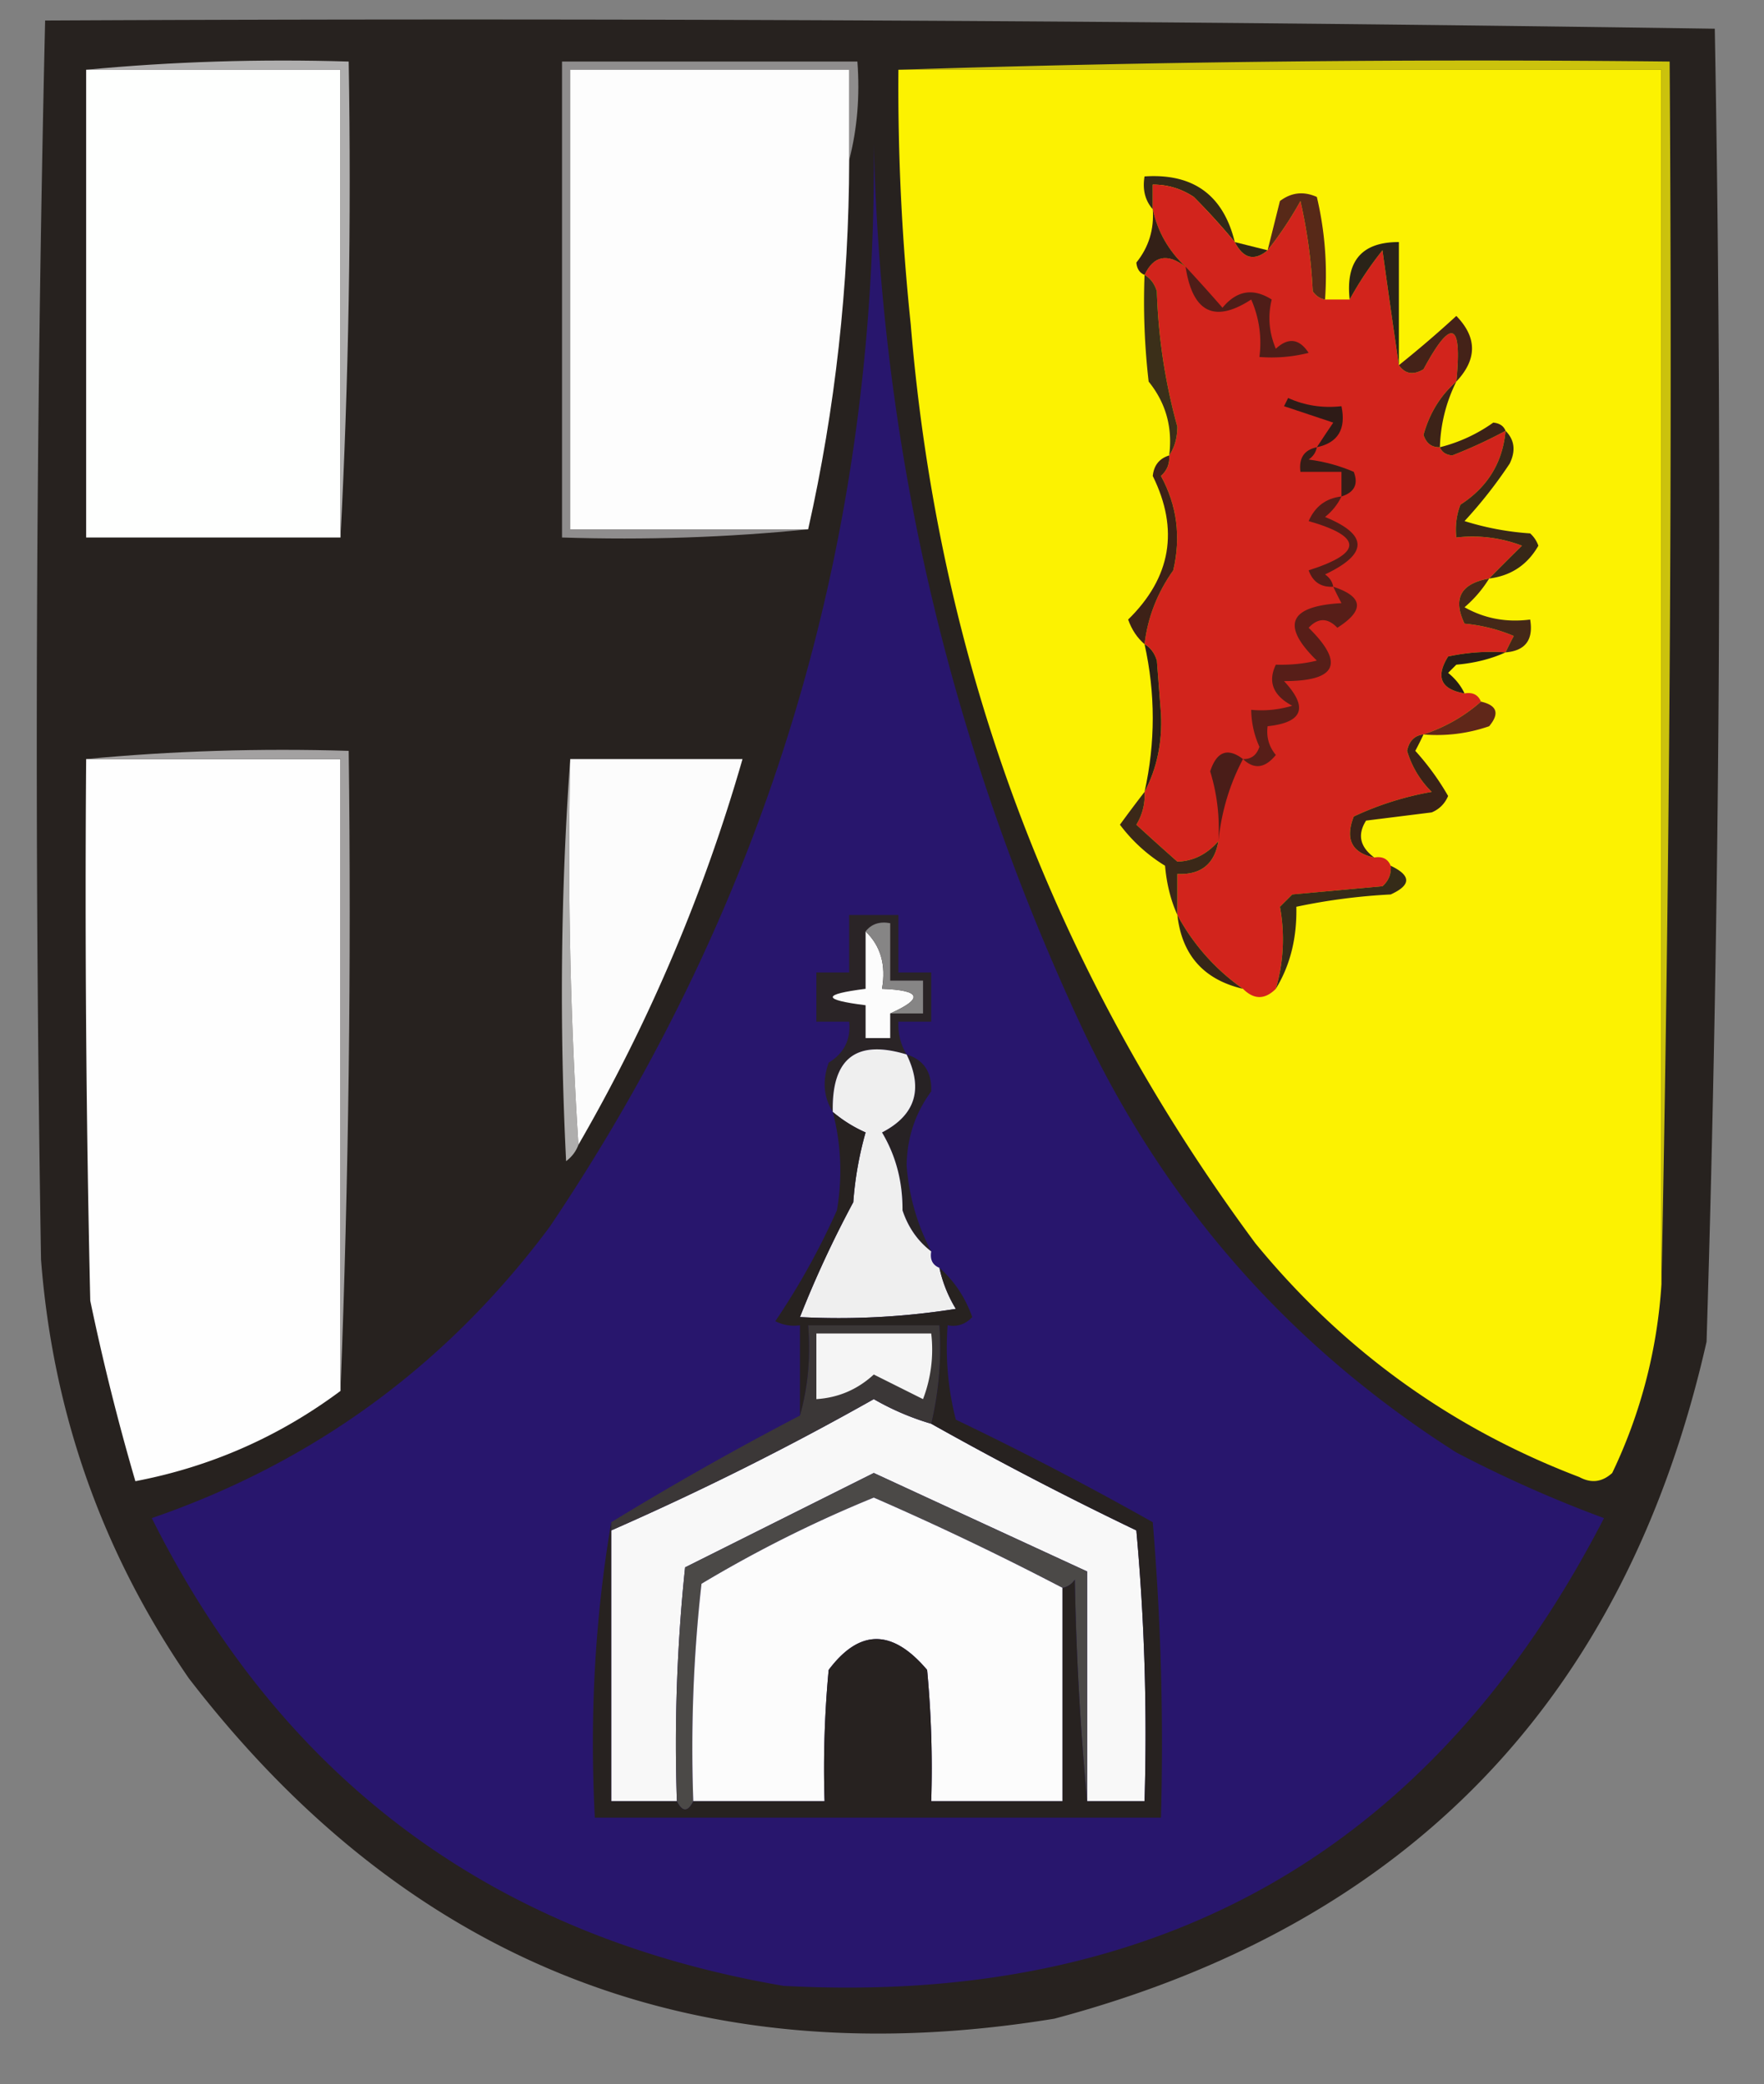 <svg xmlns="http://www.w3.org/2000/svg" width="215" height="254" style="shape-rendering:geometricPrecision;text-rendering:geometricPrecision;image-rendering:optimizeQuality;fill-rule:evenodd;clip-rule:evenodd"><rect width="100%" height="100%" fill="#808080" stroke="none"/><path style="opacity:1" fill="#27221f" d="M5.5 2.5c67.904-.331 135.738.002 203.5 1a3276 3276 0 0 1-1 160c-9.847 43.514-36.347 71.014-79.5 82.5-43.57 7.12-78.736-6.714-105.5-41.5-10.562-15.351-16.562-32.351-18-51a3819.337 3819.337 0 0 1 .5-151z"/><path style="opacity:1" fill="#fefffe" d="M10.5 8.5h31v57h-31v-57z"/><path style="opacity:1" fill="#afaeae" d="M10.5 8.5c10.487-.994 21.154-1.328 32-1 .33 19.507-.003 38.84-1 58v-57h-31z"/><path style="opacity:1" fill="#8f8d8d" d="M103.5 19.5v-11h-34v56h29c-9.82.994-19.82 1.327-30 1v-58h36c.317 4.202-.017 8.202-1 12z"/><path style="opacity:1" fill="#fdfdfd" d="M103.5 19.5c-.031 15.321-1.697 30.321-5 45h-29v-56h34v11z"/><path style="opacity:1" fill="#fcf201" d="M109.5 8.5h93v148a62.25 62.25 0 0 1-6 23c-1.223 1.114-2.556 1.281-4 .5-15.637-5.955-28.804-15.455-39.5-28.5-24.584-33.201-38.584-70.535-42-112a277.677 277.677 0 0 1-1.5-31z"/><path style="opacity:1" fill="#cbc20d" d="M109.5 8.5a2209.602 2209.602 0 0 1 94-1c.332 49.836-.001 99.503-1 149V8.5h-93z"/><path style="opacity:1" fill="#28166d" d="M106.5 17.5c.919 37.682 9.419 73.682 25.5 108 10.192 21.527 25.359 38.694 45.5 51.5a153.092 153.092 0 0 0 18 8c-20.866 40.471-54.199 59.471-100 57-35.362-6.044-61.028-25.044-77-57 19.777-6.814 35.944-18.648 48.5-35.5 26.744-39.748 39.91-83.748 39.5-132z"/><path style="opacity:1" fill="#332918" d="M150.5 29.5a81.362 81.362 0 0 0-5-5.5c-1.525-1.009-3.192-1.509-5-1.5v3c-.934-1.068-1.268-2.401-1-4 5.933-.396 9.599 2.271 11 8z"/><path style="opacity:1" fill="#d2241c" d="M150.5 29.5c1.038 2.02 2.372 2.353 4 1a44.095 44.095 0 0 0 4-6 62.749 62.749 0 0 1 1.5 11c.383.556.883.89 1.5 1h3a41.33 41.33 0 0 1 4-6c.667 4.817 1.334 9.483 2 14 .751 1.074 1.751 1.24 3 .5 3.395-6.312 4.729-5.812 4 1.5-1.941 1.7-3.274 3.866-4 6.5.336 1.03 1.003 1.53 2 1.5.235.597.735.93 1.5 1a58.652 58.652 0 0 0 6.5-3c-.346 3.86-2.18 6.86-5.5 9a8.43 8.43 0 0 0-.5 4c2.747-.313 5.414.02 8 1-1.367 1.34-2.7 2.673-4 4-3.466.609-4.466 2.442-3 5.5 2.077.192 4.077.692 6 1.5-.363.683-.696 1.35-1 2a24.939 24.939 0 0 0-7 .5c-1.556 2.501-.889 4.001 2 4.5.992-.172 1.658.162 2 1-2.002 1.77-4.336 3.103-7 4-1.086.12-1.753.787-2 2a11.621 11.621 0 0 0 3 5 37.515 37.515 0 0 0-9.5 3c-1.077 2.762-.244 4.428 2.5 5 .992-.172 1.658.162 2 1 .086.996-.248 1.829-1 2.5l-11 1-1.5 1.5a21.52 21.52 0 0 1-.5 10c-1.333 1.333-2.667 1.333-4 0a25.913 25.913 0 0 1-8-9v-5c2.867.131 4.533-1.203 5-4-1.398 1.609-3.065 2.442-5 2.5a377.167 377.167 0 0 1-5-4.5 6.845 6.845 0 0 0 1-4c1.506-2.856 2.172-6.023 2-9.5l-.5-6.5c-.278-.916-.778-1.582-1.5-2 .38-3.245 1.547-6.245 3.5-9 .956-4.072.456-7.905-1.5-11.5.752-.67 1.086-1.504 1-2.5.652-.949.986-2.115 1-3.5a69.632 69.632 0 0 1-2.5-16.5c-.278-.916-.778-1.583-1.5-2 1.107-2.347 2.774-2.68 5-1-2.062-1.916-3.396-4.249-4-7v-3c1.808-.009 3.475.491 5 1.5a81.362 81.362 0 0 1 5 5.5z"/><path style="opacity:1" fill="#332017" d="M140.5 25.5c.604 2.751 1.938 5.084 4 7-2.226-1.68-3.893-1.347-5 1-.597-.235-.93-.735-1-1.5 1.513-1.88 2.179-4.046 2-6.5z"/><path style="opacity:1" fill="#572918" d="M161.5 36.5c-.617-.11-1.117-.444-1.5-1a62.749 62.749 0 0 0-1.5-11 44.095 44.095 0 0 1-4 6l1.5-6c1.388-1.054 2.888-1.22 4.5-.5.964 4.066 1.297 8.233 1 12.5z"/><path style="opacity:1" fill="#2a2318" d="M170.5 44.5c-.666-4.517-1.333-9.183-2-14a41.33 41.33 0 0 0-4 6c-.516-4.686 1.484-7.02 6-7v15z"/><path style="opacity:1" fill="#2e2417" d="m150.5 29.5 4 1c-1.628 1.353-2.962 1.02-4-1z"/><path style="opacity:1" fill="#4f1d18" d="M144.5 32.5a208.89 208.89 0 0 1 4.5 5c1.733-2.102 3.733-2.435 6-1-.498 2.027-.331 4.027.5 6 1.517-1.41 2.851-1.244 4 .5a18.437 18.437 0 0 1-6 .5 13.115 13.115 0 0 0-1-7c-4.481 2.911-7.148 1.578-8-4z"/><path style="opacity:1" fill="#3b2f19" d="M139.5 33.5c.722.417 1.222 1.084 1.5 2a69.632 69.632 0 0 0 2.5 16.5c-.014 1.385-.348 2.551-1 3.5.438-3.393-.395-6.393-2.5-9a84.9 84.9 0 0 1-.5-13z"/><path style="opacity:1" fill="#442218" d="M177.5 46.5c.729-7.312-.605-7.812-4-1.5-1.249.74-2.249.574-3-.5a134.329 134.329 0 0 0 7-6c2.548 2.624 2.548 5.291 0 8z"/><path style="opacity:1" fill="#2e1b17" d="M160.5 54.5c.641-.982 1.307-1.982 2-3l-6-2 .5-1c2.041.923 4.208 1.256 6.5 1 .584 2.785-.416 4.452-3 5z"/><path style="opacity:1" fill="#3d2318" d="M177.5 46.5a18.973 18.973 0 0 0-2 8c-.997.03-1.664-.47-2-1.5.726-2.634 2.059-4.8 4-6.5z"/><path style="opacity:1" fill="#3b2217" d="M183.5 52.5a58.652 58.652 0 0 1-6.5 3c-.765-.07-1.265-.403-1.5-1a19.265 19.265 0 0 0 6.5-3c.765.07 1.265.403 1.5 1z"/><path style="opacity:1" fill="#351d17" d="M160.5 54.5c-.111.617-.444 1.117-1 1.5 1.933.251 3.766.751 5.5 1.5.585 1.498.085 2.498-1.5 3v-3h-5c-.215-1.679.452-2.679 2-3z"/><path style="opacity:1" fill="#501d18" d="M163.5 60.5c-.453.958-1.119 1.792-2 2.5 5.279 2.161 5.279 4.495 0 7 .556.383.889.883 1 1.5-1.495.085-2.495-.582-3-2 6.605-2.107 6.605-4.107 0-6 .783-1.788 2.116-2.788 4-3z"/><path style="opacity:1" fill="#372718" d="M183.5 52.5c1.098 1.1 1.265 2.434.5 4a55.482 55.482 0 0 1-5.5 7 34.21 34.21 0 0 0 8 1.5c.457.414.791.914 1 1.5-1.332 2.333-3.332 3.666-6 4 1.3-1.327 2.633-2.66 4-4a16.868 16.868 0 0 0-8-1 8.43 8.43 0 0 1 .5-4c3.32-2.14 5.154-5.14 5.5-9z"/><path style="opacity:1" fill="#3d2117" d="M142.5 55.5c.086.996-.248 1.83-1 2.5 1.956 3.595 2.456 7.428 1.5 11.5-1.953 2.755-3.12 5.755-3.5 9-.891-.761-1.558-1.761-2-3 5.231-5.12 6.231-10.954 3-17.5.139-1.301.805-2.134 2-2.5z"/><path style="opacity:1" fill="#442818" d="M181.5 70.5a14.696 14.696 0 0 1-3 3.5c2.437 1.375 5.103 1.875 8 1.5.412 2.473-.588 3.806-3 4 .304-.65.637-1.317 1-2a20.211 20.211 0 0 0-6-1.5c-1.466-3.058-.466-4.891 3-5.5z"/><path style="opacity:1" fill="#571e18" d="M162.5 71.5c3.673 1.208 3.84 2.874.5 5-1.183-1.231-2.349-1.231-3.5 0 4.416 4.343 3.416 6.51-3 6.5 2.987 3.207 2.32 5.04-2 5.5-.17 1.322.163 2.489 1 3.5-1.318 1.63-2.651 1.796-4 .5.997.03 1.664-.47 2-1.5a11.184 11.184 0 0 1-1-4.5c1.699.16 3.366-.007 5-.5-2.333-1.243-3-2.91-2-5 1.813.046 3.479-.12 5-.5-4.41-4.306-3.41-6.64 3-7a44.147 44.147 0 0 1-1-2z"/><path style="opacity:1" fill="#271d17" d="M183.5 79.5c-1.792.81-3.792 1.31-6 1.5l-1 1c.881.708 1.547 1.542 2 2.5-2.889-.499-3.556-1.999-2-4.5a24.939 24.939 0 0 1 7-.5z"/><path style="opacity:1" fill="#281f17" d="M139.5 78.5c.722.418 1.222 1.084 1.5 2l.5 6.5c.172 3.477-.494 6.644-2 9.5 1.333-6 1.333-12 0-18z"/><path style="opacity:1" fill="#602719" d="M180.5 85.5c1.965.448 2.298 1.448 1 3a19.374 19.374 0 0 1-8 1c2.664-.897 4.998-2.23 7-4z"/><path style="opacity:1" fill="#fefefe" d="M10.5 92.5h31v77c-7.491 5.579-15.824 9.245-25 11a286.74 286.74 0 0 1-5.5-22c-.5-21.997-.667-43.997-.5-66z"/><path style="opacity:1" fill="#afaead" d="M69.5 92.5a552.846 552.846 0 0 0 1 47c-.283.789-.783 1.456-1.5 2-.828-16.505-.662-32.839.5-49z"/><path style="opacity:1" fill="#fcfcfc" d="M69.5 92.5h21a208.958 208.958 0 0 1-20 47 552.846 552.846 0 0 1-1-47z"/><path style="opacity:1" fill="#4a1d18" d="M151.5 92.5c-1.619 3.048-2.619 6.381-3 10a23.743 23.743 0 0 0-1-8.5c.789-2.428 2.123-2.928 4-1.5z"/><path style="opacity:1" fill="#3b2818" d="M139.5 96.5a6.845 6.845 0 0 1-1 4c1.626 1.49 3.292 2.99 5 4.5 1.935-.058 3.602-.891 5-2.5-.467 2.797-2.133 4.131-5 4v5c-.809-1.792-1.309-3.792-1.5-6a19.745 19.745 0 0 1-5.5-5 173.333 173.333 0 0 1 3-4z"/><path style="opacity:1" fill="#3a2218" d="M173.5 89.5c-.304.65-.637 1.317-1 2a31.648 31.648 0 0 1 4 5.5c-.405.945-1.072 1.612-2 2l-8 1c-1.081 1.711-.748 3.211 1 4.5-2.744-.572-3.577-2.238-2.5-5a37.515 37.515 0 0 1 9.5-3 11.621 11.621 0 0 1-3-5c.247-1.213.914-1.88 2-2z"/><path style="opacity:1" fill="#a3a1a1" d="M10.5 92.5c10.487-.994 21.154-1.328 32-1 .331 26.172-.002 52.172-1 78v-77h-31z"/><path style="opacity:1" fill="#352b18" d="M169.5 105.5c2.518 1.194 2.518 2.36 0 3.5a73.396 73.396 0 0 0-11.5 1.5c.083 3.811-.75 7.145-2.5 10a21.52 21.52 0 0 0 .5-10l1.5-1.5 11-1c.752-.671 1.086-1.504 1-2.5z"/><path style="opacity:1" fill="#2a2426" d="M110.5 128.5c-6.144-1.865-9.144.468-9 7-1.122-1.788-1.289-3.788-.5-6 1.883-1.153 2.716-2.819 2.5-5h-4v-6h4v-7h6v7h4v6h-4c-.067 1.459.266 2.792 1 4z"/><path style="opacity:1" fill="#362517" d="M143.5 111.5a25.913 25.913 0 0 0 8 9c-4.786-1.119-7.453-4.119-8-9z"/><path style="opacity:1" fill="#fcfcfc" d="M105.5 113.5c1.844 1.779 2.51 4.112 2 7 4.775.17 5.108 1.17 1 3v3h-3v-4c-5.333-.667-5.333-1.333 0-2v-7z"/><path style="opacity:1" fill="#868585" d="M105.5 113.5c.709-.904 1.709-1.237 3-1v7h4v4h-4c4.108-1.83 3.775-2.83-1-3 .51-2.888-.156-5.221-2-7z"/><path style="opacity:1" fill="#272224" d="M110.5 128.5c2.086.648 3.086 2.148 3 4.5-1.946 2.639-2.946 5.639-3 9a26.629 26.629 0 0 0 3 10.5c-1.636-1.249-2.803-2.916-3.5-5 .021-3.509-.812-6.675-2.5-9.5 4.061-2.099 5.061-5.265 3-9.5z"/><path style="opacity:1" fill="#efefef" d="M110.5 128.5c2.061 4.235 1.061 7.401-3 9.5 1.688 2.825 2.521 5.991 2.5 9.5.697 2.084 1.864 3.751 3.5 5-.172.992.162 1.658 1 2a16.076 16.076 0 0 0 2 5 91.123 91.123 0 0 1-19 1c1.86-4.723 4.026-9.39 6.5-14a42.36 42.36 0 0 1 1.5-8.5 16.58 16.58 0 0 1-4-2.5c-.144-6.532 2.856-8.865 9-7z"/><path style="opacity:1" fill="#f8f8f8" d="M113.5 173.5a439.934 439.934 0 0 0 25 13 273.104 273.104 0 0 1 1 33h-7v-28c-8.609-3.969-17.275-7.969-26-12l-23 11.5a207.411 207.411 0 0 0-1 28.5h-8v-33a357.856 357.856 0 0 0 32-16 32.128 32.128 0 0 0 7 3z"/><path style="opacity:1" fill="#3b3737" d="M113.5 173.5a32.128 32.128 0 0 1-7-3 357.856 357.856 0 0 1-32 16v-1a387.277 387.277 0 0 1 23-13c.982-3.462 1.315-7.129 1-11h16c.263 4.1-.07 8.1-1 12z"/><path style="opacity:1" fill="#4b4947" d="M132.5 219.5a359.343 359.343 0 0 1-1.5-27c-.383.556-.883.889-1.5 1a362.836 362.836 0 0 0-23-11 154.26 154.26 0 0 0-21 10.5 179.66 179.66 0 0 0-1 26.5c-.667 1.333-1.333 1.333-2 0a207.411 207.411 0 0 1 1-28.5l23-11.5c8.725 4.031 17.391 8.031 26 12v28z"/><path style="opacity:1" fill="#fcfcfc" d="M129.5 193.5v26h-16a128.507 128.507 0 0 0-.5-16c-4.239-5.015-8.239-5.015-12 0a128.507 128.507 0 0 0-.5 16h-16a179.66 179.66 0 0 1 1-26.5 154.26 154.26 0 0 1 21-10.5 362.836 362.836 0 0 1 23 11z"/><path style="opacity:1" fill="#272220" d="M101.5 135.5a16.58 16.58 0 0 0 4 2.5 42.36 42.36 0 0 0-1.5 8.5 131.327 131.327 0 0 0-6.5 14 91.123 91.123 0 0 0 19-1 16.076 16.076 0 0 1-2-5c1.806 1.589 3.139 3.589 4 6-.825.886-1.825 1.219-3 1-.293 3.937.04 7.77 1 11.5a408.706 408.706 0 0 1 24 12.5 324.95 324.95 0 0 1 1 36h-69c-.646-12.38.02-24.38 2-36v34h8c.667 1.333 1.333 1.333 2 0h16c-.166-5.344.001-10.677.5-16 3.761-5.015 7.761-5.015 12 0 .499 5.323.666 10.656.5 16h16v-26c.617-.111 1.117-.444 1.5-1 .17 9.176.67 18.176 1.5 27h7c.332-11.02-.001-22.02-1-33a439.934 439.934 0 0 1-25-13c.93-3.9 1.263-7.9 1-12h-16c.315 3.871-.018 7.538-1 11v-11a4.934 4.934 0 0 1-3-.5 88.49 88.49 0 0 0 7.5-13.5 28.214 28.214 0 0 0-.5-12z"/><path style="opacity:1" fill="#f5f5f5" d="M99.5 162.5h14a16.873 16.873 0 0 1-1 8l-6-3c-1.987 1.827-4.321 2.827-7 3v-8z"/></svg>